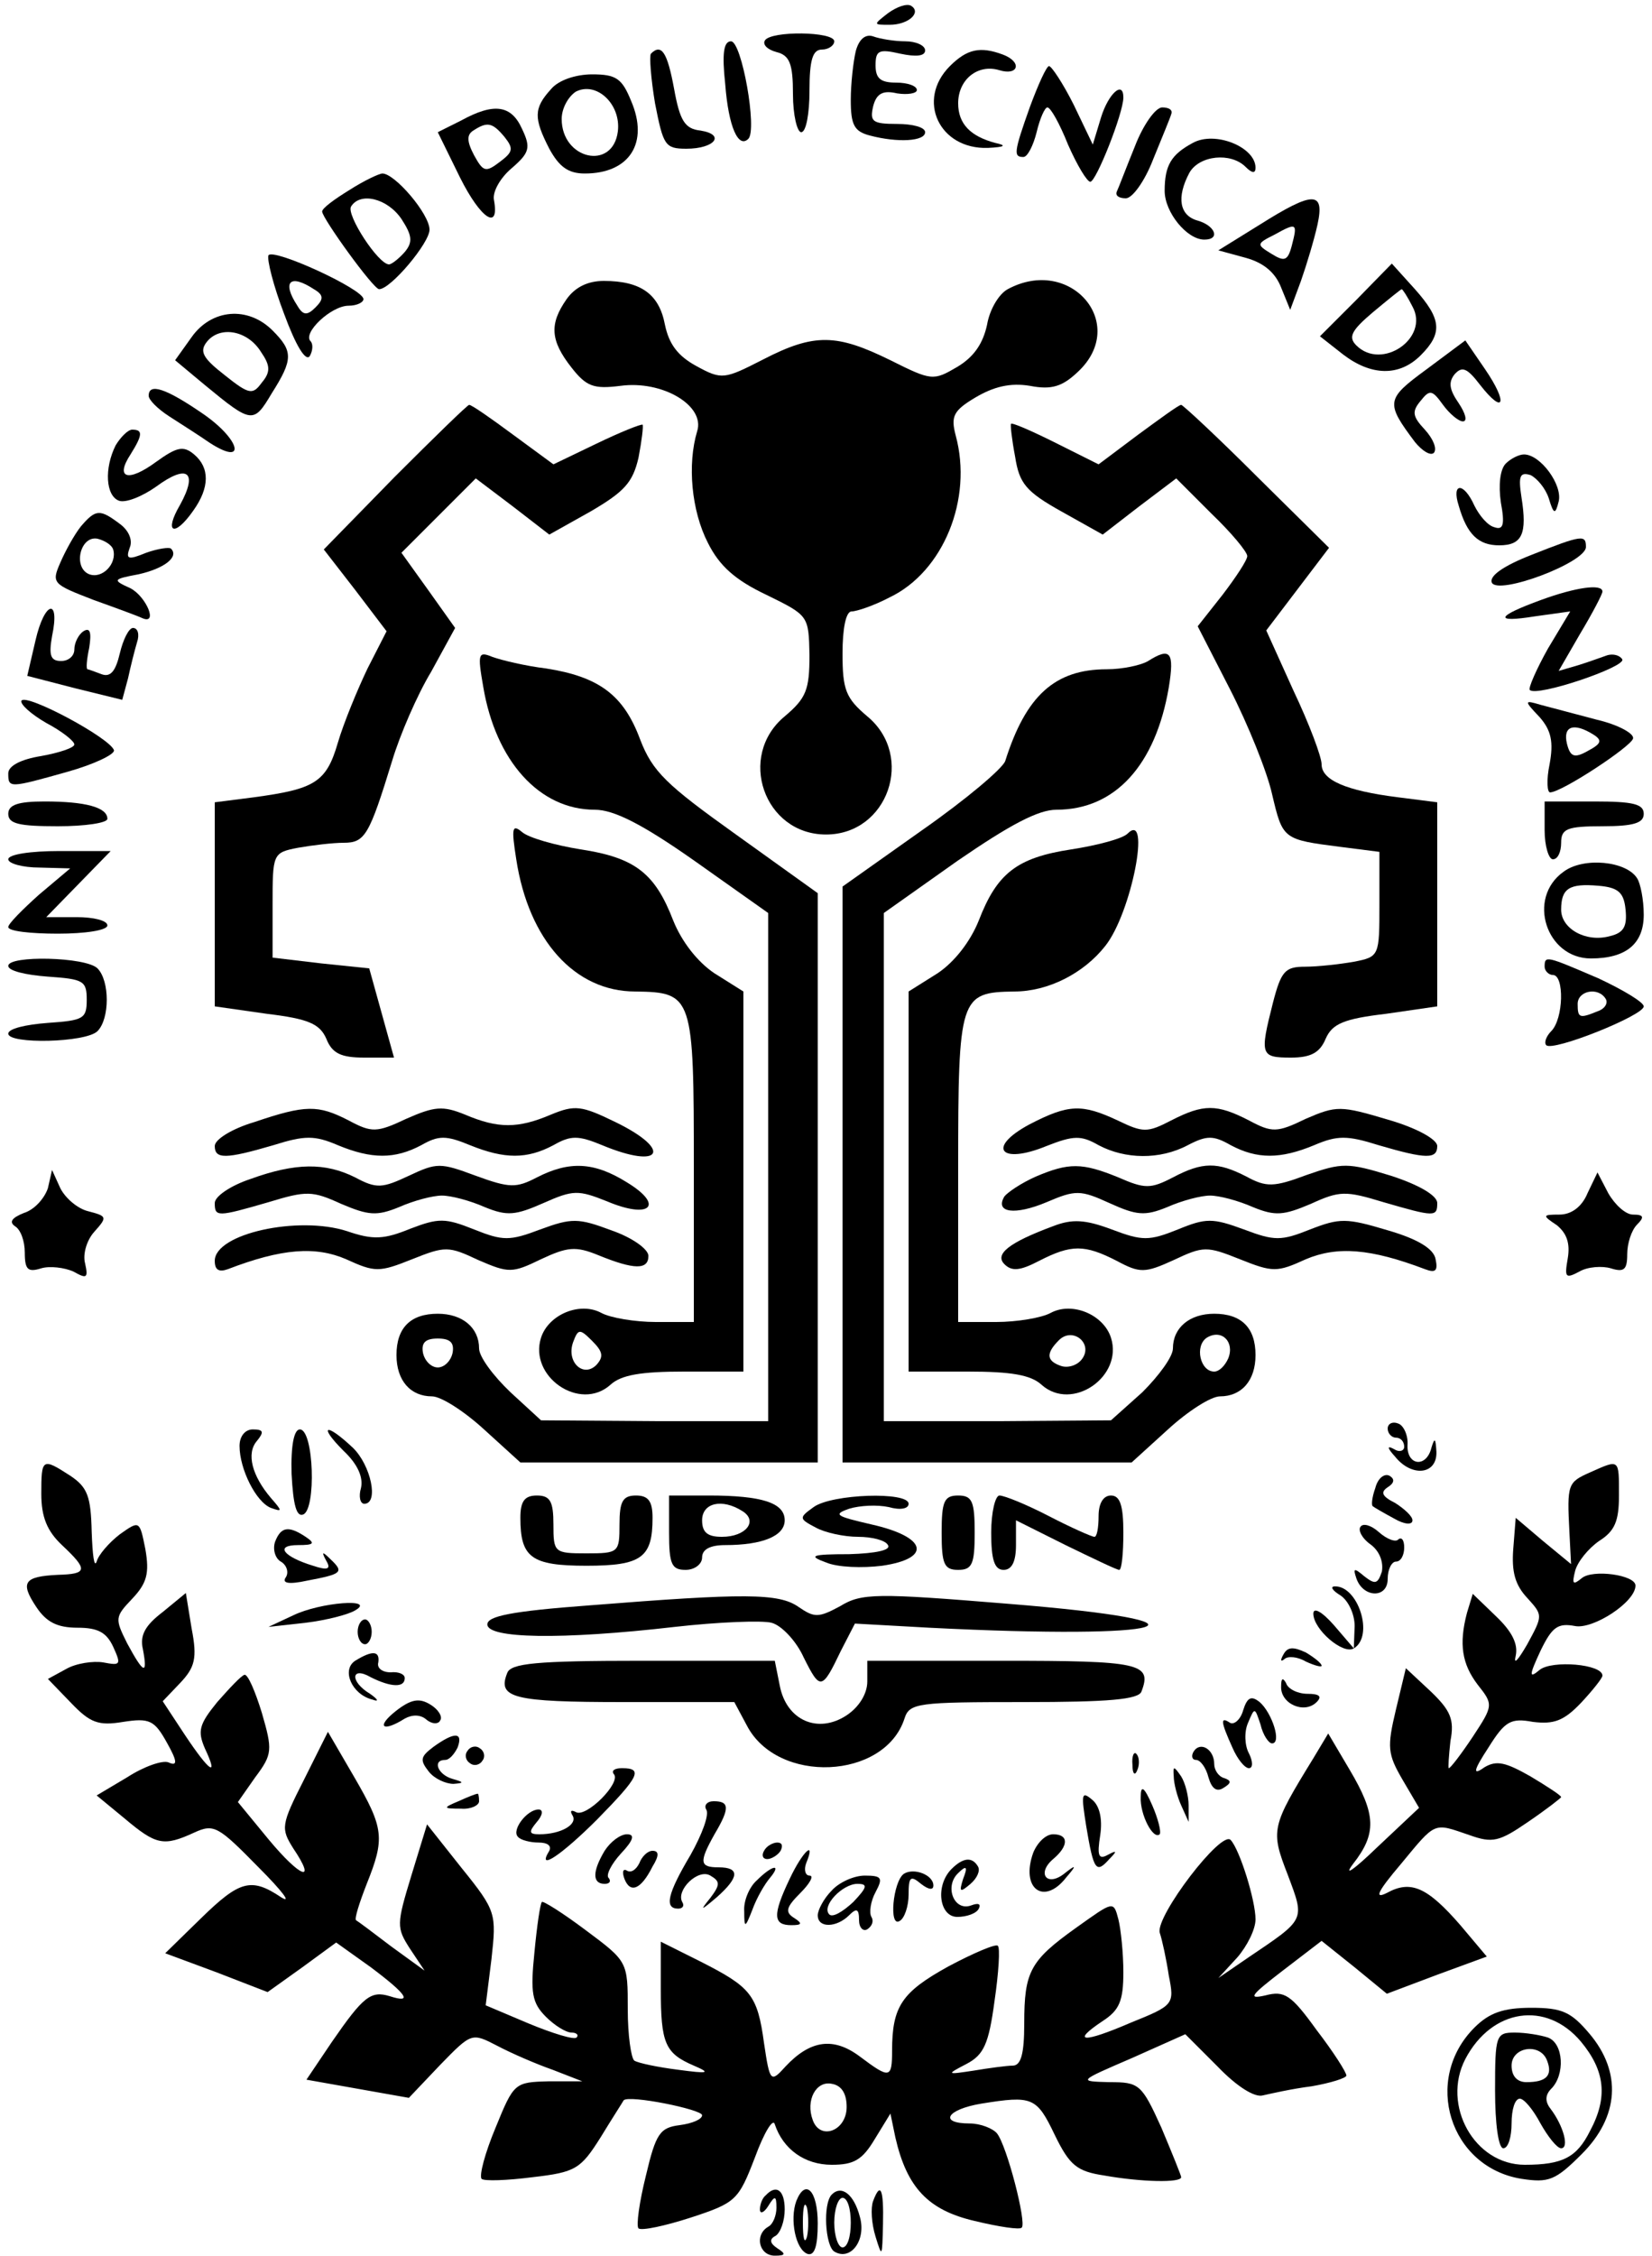 <?xml version="1.0" standalone="no"?>
<!DOCTYPE svg PUBLIC "-//W3C//DTD SVG 20010904//EN"
 "http://www.w3.org/TR/2001/REC-SVG-20010904/DTD/svg10.dtd">
<svg version="1.0" xmlns="http://www.w3.org/2000/svg"
 width="200pt" height="273pt" viewBox="0 0 200 273"
 preserveAspectRatio="xMidYMid meet">

<g transform="translate(0,273) scale(0.1,-0.1)"
fill="#000000" stroke="none">
<path d="M1075 2714 c-18 -14 -18 -14 2 -14 23 0 39 15 26 23 -5 3 -17 -1 -28
-9z"/>
<path d="M926 2681 c-3 -5 3 -11 14 -14 16 -4 20 -14 20 -51 0 -25 5 -46 10
-46 6 0 10 23 10 50 0 38 4 50 15 50 8 0 15 5 15 10 0 12 -77 13 -84 1z"/>
<path d="M1036 2668 c-3 -13 -6 -39 -6 -59 0 -30 4 -38 23 -43 34 -9 67 -7 67
4 0 6 -15 10 -34 10 -30 0 -33 3 -29 21 4 16 12 20 29 16 13 -2 24 0 24 4 0 5
-11 9 -25 9 -19 0 -25 5 -25 21 0 18 4 20 30 14 19 -4 30 -3 30 4 0 6 -11 11
-24 11 -13 0 -31 3 -39 6 -9 3 -17 -3 -21 -18z"/>
<path d="M878 2628 c4 -52 16 -78 28 -66 11 11 -8 118 -21 118 -9 0 -11 -15
-7 -52z"/>
<path d="M788 2665 c-2 -3 0 -30 5 -60 10 -51 12 -55 38 -55 34 0 48 17 17 22
-19 2 -25 12 -32 51 -8 43 -15 55 -28 42z"/>
<path d="M1150 2650 c-41 -41 -13 -101 46 -99 21 1 23 3 9 6 -30 8 -45 23 -45
48 0 29 24 48 50 40 23 -7 28 10 4 19 -27 10 -43 7 -64 -14z"/>
<path d="M1247 2601 c-20 -56 -20 -61 -8 -61 5 0 12 14 16 30 4 17 10 30 13
30 4 0 15 -20 25 -45 11 -25 23 -45 27 -45 7 0 40 83 40 102 0 21 -18 5 -27
-24 l-10 -33 -23 48 c-13 26 -27 47 -30 47 -3 0 -13 -22 -23 -49z"/>
<path d="M667 2622 c-21 -23 -21 -35 -2 -72 12 -22 23 -30 43 -30 54 0 78 37
56 88 -11 27 -18 32 -47 32 -20 0 -41 -7 -50 -18z m81 -51 c-6 -48 -68 -34
-68 15 0 13 8 27 17 33 25 13 55 -15 51 -48z"/>
<path d="M558 2584 l-28 -14 27 -55 c25 -50 48 -65 41 -27 -2 10 8 27 21 38
22 19 24 25 13 48 -13 29 -34 32 -74 10z m53 -20 c11 -14 10 -18 -6 -30 -17
-13 -20 -12 -31 8 -9 17 -9 25 -1 30 17 11 23 10 38 -8z"/>
<path d="M1374 2553 c-11 -27 -20 -51 -22 -55 -2 -5 3 -8 11 -8 8 0 23 21 33
47 11 27 21 51 22 55 2 5 -3 8 -11 8 -8 0 -23 -21 -33 -47z"/>
<path d="M1444 2557 c-26 -14 -34 -27 -34 -58 0 -26 27 -59 48 -59 20 0 13 17
-8 23 -22 6 -26 28 -10 58 12 21 50 25 68 7 8 -8 12 -8 12 -1 0 25 -49 45 -76
30z"/>
<path d="M423 2500 c-18 -11 -33 -22 -33 -26 0 -8 62 -94 69 -94 14 0 61 56
61 72 0 19 -42 68 -57 68 -4 0 -23 -9 -40 -20z m63 -35 c13 -20 14 -28 4 -40
-7 -8 -16 -15 -19 -15 -13 0 -52 60 -46 70 11 18 44 10 61 -15z"/>
<path d="M1525 2458 l-50 -31 33 -9 c22 -6 36 -18 43 -36 l11 -27 13 35 c7 20
16 50 20 68 9 41 -5 41 -70 0z m39 -25 c-5 -19 -9 -20 -25 -10 -18 11 -18 12
4 23 27 15 28 14 21 -13z"/>
<path d="M325 2421 c-2 -5 6 -37 19 -71 14 -38 26 -58 31 -51 4 7 4 15 1 18
-10 10 25 43 46 43 10 0 18 4 18 8 0 12 -109 62 -115 53z m55 -41 c12 -7 12
-12 2 -22 -10 -10 -15 -10 -22 2 -19 29 -9 39 20 20z"/>
<path d="M1642 2367 l-44 -44 28 -22 c34 -26 68 -27 94 -1 27 27 25 44 -7 80
l-28 31 -43 -44z m68 -8 c21 -38 -37 -78 -68 -47 -10 10 -6 18 20 40 18 15 34
28 35 28 1 0 7 -9 13 -21z"/>
<path d="M686 2368 c-21 -30 -20 -50 6 -83 18 -23 27 -26 59 -22 51 7 103 -24
93 -55 -12 -40 -7 -96 13 -135 14 -28 33 -45 71 -63 51 -25 51 -25 52 -73 0
-42 -4 -52 -30 -74 -58 -48 -25 -143 50 -143 75 0 108 95 50 143 -26 22 -30
32 -30 76 0 30 4 51 11 51 6 0 27 7 46 17 65 31 101 119 80 196 -6 23 -3 30
24 46 22 13 42 18 66 14 26 -5 39 -1 58 17 62 58 -9 141 -85 100 -11 -6 -22
-25 -25 -43 -5 -23 -16 -39 -36 -51 -29 -17 -31 -17 -81 8 -65 32 -92 33 -154
1 -47 -24 -50 -25 -81 -8 -22 12 -33 26 -38 50 -7 37 -29 53 -74 53 -20 0 -35
-8 -45 -22z"/>
<path d="M232 2322 l-20 -28 36 -30 c57 -47 59 -47 81 -10 26 41 26 51 1 76
-30 30 -74 26 -98 -8z m84 -18 c11 -16 12 -24 1 -37 -11 -15 -15 -15 -45 9
-27 21 -31 29 -21 41 16 19 49 13 65 -13z"/>
<path d="M1727 2283 c-49 -36 -50 -40 -14 -88 9 -11 19 -17 23 -13 4 5 -1 17
-11 28 -15 16 -16 22 -5 35 11 14 14 13 27 -5 8 -11 19 -20 24 -20 6 0 3 10
-5 22 -11 16 -13 25 -5 35 9 10 15 8 31 -13 29 -37 34 -22 6 19 l-24 35 -47
-35z"/>
<path d="M180 2251 c0 -5 11 -16 25 -25 14 -9 36 -23 49 -32 45 -29 37 4 -8
35 -45 31 -66 38 -66 22z"/>
<path d="M478 2153 l-86 -88 38 -49 38 -50 -23 -45 c-12 -25 -29 -66 -36 -90
-14 -48 -28 -56 -102 -66 l-47 -6 0 -124 0 -123 63 -9 c50 -6 64 -12 72 -30 7
-18 18 -23 46 -23 l36 0 -15 54 -15 54 -58 6 -59 7 0 63 c0 63 0 64 31 70 17
3 42 6 55 6 26 0 31 9 59 100 9 30 30 79 47 107 l29 53 -32 45 -33 46 45 45
45 45 45 -34 44 -34 50 28 c41 24 51 35 58 65 4 21 6 38 5 40 -2 1 -27 -9 -56
-23 l-52 -25 -49 36 c-27 20 -50 36 -53 36 -2 0 -42 -39 -90 -87z"/>
<path d="M1378 2204 l-48 -36 -52 26 c-28 14 -53 25 -54 23 -1 -1 1 -19 5 -40
5 -32 13 -42 56 -66 l50 -28 44 34 45 34 43 -43 c24 -23 43 -46 43 -51 0 -5
-14 -26 -30 -47 l-30 -38 39 -76 c22 -43 45 -100 51 -127 13 -55 13 -55 83
-64 l47 -6 0 -63 c0 -63 0 -64 -31 -70 -17 -3 -44 -6 -59 -6 -24 0 -29 -5 -39
-44 -16 -63 -15 -66 22 -66 24 0 35 6 42 23 8 18 22 24 73 30 l62 9 0 123 0
124 -47 6 c-64 8 -93 21 -93 40 0 9 -15 49 -34 89 l-33 73 38 50 38 50 -87 86
c-48 48 -90 87 -92 87 -3 0 -26 -17 -52 -36z"/>
<path d="M140 2191 c-14 -28 -12 -61 4 -67 8 -3 28 5 45 17 38 28 51 18 29
-22 -20 -34 -7 -40 16 -7 20 28 20 52 1 68 -13 11 -21 9 -46 -9 -34 -25 -50
-20 -31 9 15 24 15 30 2 30 -5 0 -14 -9 -20 -19z"/>
<path d="M1823 2169 c-7 -7 -9 -26 -6 -47 5 -27 3 -34 -8 -30 -8 2 -18 14 -24
26 -13 29 -28 28 -19 0 10 -35 24 -48 49 -48 28 0 34 14 27 58 -4 26 -2 31 11
27 8 -4 18 -16 22 -28 6 -20 8 -20 12 -4 5 20 -22 57 -42 57 -6 0 -16 -5 -22
-11z"/>
<path d="M98 2093 c-8 -10 -19 -30 -25 -44 -11 -25 -9 -26 40 -45 28 -10 55
-20 59 -22 20 -9 5 26 -14 36 -22 10 -22 11 10 17 31 7 49 21 39 31 -2 2 -16
0 -30 -5 -22 -9 -25 -8 -20 6 4 9 -1 21 -12 29 -24 18 -29 18 -47 -3z m39 -28
c5 -17 -13 -36 -29 -30 -20 8 -11 47 10 43 8 -2 17 -7 19 -13z"/>
<path d="M1853 2058 c-33 -13 -50 -25 -47 -33 7 -16 114 24 114 43 0 15 -4 15
-67 -10z"/>
<path d="M1866 2004 c-55 -20 -58 -28 -8 -20 l43 6 -27 -45 c-14 -25 -24 -48
-22 -50 8 -9 117 28 112 37 -3 5 -11 7 -18 5 -6 -2 -22 -8 -35 -12 l-24 -7 26
45 c15 25 27 48 27 51 0 10 -33 5 -74 -10z"/>
<path d="M43 1955 l-10 -43 58 -15 57 -14 7 26 c3 14 8 34 11 44 3 9 1 17 -5
17 -5 0 -12 -14 -16 -31 -5 -21 -11 -29 -22 -25 -8 3 -16 6 -17 6 -2 0 -1 12
2 26 3 19 1 25 -7 20 -6 -4 -11 -14 -11 -22 0 -8 -7 -14 -16 -14 -13 0 -15 7
-11 30 10 47 -9 43 -20 -5z"/>
<path d="M585 1899 c15 -90 68 -149 135 -149 23 0 57 -17 121 -62 l89 -63 0
-307 0 -308 -137 0 -138 1 -37 34 c-21 20 -38 43 -38 53 0 25 -20 42 -50 42
-33 0 -50 -17 -50 -50 0 -31 17 -50 43 -50 11 0 39 -18 63 -40 l44 -40 180 0
180 0 0 345 0 344 -99 71 c-84 60 -101 76 -116 115 -20 54 -50 76 -114 86 -25
3 -54 10 -65 14 -17 7 -18 4 -11 -36z m-37 -806 c-2 -10 -10 -18 -18 -18 -8 0
-16 8 -18 18 -2 12 3 17 18 17 15 0 20 -5 18 -17z"/>
<path d="M1390 1930 c-8 -5 -31 -10 -50 -10 -63 0 -98 -32 -123 -111 -3 -9
-48 -47 -101 -84 l-96 -68 0 -349 0 -348 175 0 175 0 44 40 c24 22 52 40 63
40 26 0 43 19 43 50 0 33 -17 50 -50 50 -30 0 -50 -17 -50 -42 0 -10 -17 -33
-37 -53 l-38 -34 -137 -1 -138 0 0 308 0 307 89 63 c64 44 98 62 120 62 71 0
120 54 136 148 7 43 2 49 -25 32z m97 -844 c-4 -9 -11 -16 -17 -16 -17 0 -24
31 -9 41 18 11 34 -5 26 -25z"/>
<path d="M26 1882 c-2 -4 11 -16 30 -27 19 -10 34 -22 34 -26 0 -4 -18 -10
-40 -14 -25 -4 -40 -12 -40 -21 0 -18 1 -18 72 2 32 9 57 21 56 26 -5 15 -106
69 -112 60z"/>
<path d="M1864 1862 c14 -16 17 -30 12 -57 -4 -19 -3 -35 1 -34 15 1 97 55
100 65 2 6 -18 17 -44 23 -26 7 -57 15 -68 18 -20 6 -20 5 -1 -15z m65 -21
c11 -7 10 -11 -7 -20 -16 -9 -21 -7 -25 9 -5 21 8 26 32 11z"/>
<path d="M10 1745 c0 -12 13 -15 60 -15 33 0 60 4 60 9 0 14 -27 21 -76 21
-32 0 -44 -4 -44 -15z"/>
<path d="M1870 1725 c0 -19 5 -35 10 -35 6 0 10 9 10 20 0 17 7 20 50 20 38 0
50 4 50 15 0 12 -13 15 -60 15 l-60 0 0 -35z"/>
<path d="M625 1690 c15 -98 71 -160 144 -160 70 -1 71 -5 71 -214 l0 -186 -46
0 c-25 0 -55 5 -66 11 -26 14 -64 -2 -73 -30 -15 -47 47 -90 84 -57 13 12 37
16 89 16 l72 0 0 230 0 230 -35 22 c-21 14 -40 39 -50 64 -22 57 -46 76 -112
86 -31 5 -63 14 -71 21 -12 10 -13 5 -7 -33z m97 -612 c-16 -16 -37 4 -28 28
6 16 8 16 23 1 13 -13 14 -19 5 -29z"/>
<path d="M1365 1721 c-6 -6 -36 -14 -68 -19 -66 -10 -90 -29 -112 -86 -10 -25
-29 -50 -50 -64 l-35 -22 0 -230 0 -230 72 0 c52 0 76 -4 89 -16 37 -33 99 10
84 57 -9 28 -47 44 -73 30 -11 -6 -41 -11 -66 -11 l-46 0 0 186 c0 208 2 213
68 214 41 0 84 22 110 55 32 40 56 165 27 136z m-56 -637 c-6 -7 -17 -10 -25
-7 -17 6 -18 15 -2 31 17 17 43 -5 27 -24z"/>
<path d="M10 1690 c0 -5 17 -10 38 -10 l37 -1 -38 -32 c-20 -18 -37 -35 -37
-39 0 -5 27 -8 60 -8 33 0 60 4 60 10 0 6 -17 10 -37 10 l-37 0 39 40 39 40
-62 0 c-35 0 -62 -4 -62 -10z"/>
<path d="M1893 1675 c-45 -32 -21 -105 33 -105 43 0 64 18 64 53 0 18 -4 38
-8 44 -13 21 -65 26 -89 8z m75 -46 c2 -20 -2 -28 -19 -32 -29 -8 -59 9 -59
32 0 26 10 32 45 29 24 -2 31 -8 33 -29z"/>
<path d="M10 1561 c0 -6 21 -11 48 -13 43 -3 47 -5 47 -28 0 -23 -4 -25 -47
-28 -27 -2 -48 -7 -48 -13 0 -13 94 -11 108 3 15 15 15 61 0 76 -14 14 -108
16 -108 3z"/>
<path d="M1870 1560 c0 -5 5 -10 10 -10 14 0 13 -53 -2 -68 -6 -6 -9 -14 -6
-17 8 -8 118 36 118 47 0 5 -25 20 -55 34 -63 27 -65 28 -65 14z m74 -39 c3
-5 -1 -12 -10 -15 -22 -9 -24 -8 -24 9 0 16 25 21 34 6z"/>
<path d="M308 1372 c-27 -8 -48 -21 -48 -29 0 -16 13 -16 71 1 38 12 50 12 78
0 41 -17 69 -17 101 0 21 12 30 12 59 0 42 -17 69 -17 101 0 21 12 30 12 59 0
72 -30 86 -6 16 28 -41 20 -49 21 -78 9 -40 -17 -64 -17 -104 0 -27 11 -37 10
-71 -5 -36 -17 -42 -17 -70 -2 -37 19 -52 19 -114 -2z"/>
<path d="M1246 1369 c-52 -28 -35 -49 21 -26 33 13 42 13 63 1 32 -17 74 -18
108 0 23 12 31 12 52 0 32 -17 60 -17 101 0 28 12 40 12 78 0 58 -17 71 -17
71 -1 0 8 -25 22 -60 32 -57 17 -62 17 -99 1 -35 -17 -41 -17 -69 -2 -39 20
-55 20 -94 0 -29 -15 -34 -15 -65 0 -43 20 -59 20 -107 -5z"/>
<path d="M303 1303 c-24 -8 -43 -21 -43 -29 0 -17 3 -17 65 1 46 14 53 14 88
-2 33 -14 43 -15 70 -4 18 8 41 14 52 14 11 0 34 -6 52 -14 27 -11 37 -10 71
5 36 16 42 16 77 2 52 -22 70 -5 24 23 -40 25 -70 26 -109 6 -25 -13 -33 -13
-74 2 -43 16 -47 16 -81 0 -32 -15 -39 -16 -65 -2 -36 18 -72 18 -127 -2z"/>
<path d="M1254 1306 c-18 -8 -34 -19 -38 -24 -12 -20 13 -23 51 -7 35 15 41
15 76 -1 33 -15 43 -16 70 -5 18 8 41 14 52 14 11 0 34 -6 52 -14 27 -11 37
-10 70 4 35 16 42 16 88 2 62 -18 65 -18 65 -1 0 9 -22 22 -56 33 -52 16 -59
16 -102 1 -40 -15 -49 -15 -73 -2 -35 18 -53 18 -89 -1 -27 -14 -34 -14 -66 0
-44 18 -60 18 -100 1z"/>
<path d="M58 1292 c-4 -12 -16 -26 -29 -30 -15 -6 -18 -11 -11 -16 7 -4 12
-18 12 -32 0 -21 4 -24 20 -19 10 3 28 1 39 -4 16 -9 18 -8 14 10 -3 11 2 28
11 38 16 18 16 19 -7 25 -13 3 -28 16 -34 28 l-10 22 -5 -22z"/>
<path d="M1922 1286 c-7 -17 -20 -26 -34 -26 -21 0 -21 -1 -3 -13 12 -10 16
-22 13 -40 -4 -23 -3 -25 14 -16 10 6 28 7 38 4 16 -5 20 -2 20 17 0 13 5 29
12 36 9 9 8 12 -5 12 -9 0 -22 12 -30 26 l-13 25 -12 -25z"/>
<path d="M497 1243 c-32 -13 -45 -14 -77 -3 -59 19 -160 -3 -160 -36 0 -11 5
-14 16 -10 65 25 106 28 143 12 35 -16 40 -16 80 0 40 16 44 16 80 -1 37 -16
41 -16 76 1 32 15 42 16 69 5 44 -18 61 -18 61 -1 0 8 -19 22 -45 31 -40 15
-48 15 -86 1 -37 -14 -45 -14 -80 0 -35 14 -43 14 -77 1z"/>
<path d="M1275 1246 c-54 -20 -71 -34 -59 -46 9 -9 19 -8 42 4 39 20 55 20 94
0 28 -15 34 -15 69 1 36 17 40 17 80 1 40 -16 45 -16 80 0 38 16 78 13 144
-12 13 -5 16 -2 13 12 -2 12 -20 24 -58 35 -50 15 -58 15 -94 1 -35 -14 -43
-14 -80 0 -38 14 -46 14 -80 0 -35 -14 -43 -14 -80 0 -32 12 -48 13 -71 4z"/>
<path d="M1680 1001 c0 -6 5 -11 10 -11 6 0 10 -5 10 -11 0 -5 -6 -7 -12 -3
-9 5 -9 2 1 -9 20 -25 51 -22 50 6 -1 16 -2 18 -6 5 -6 -25 -30 -22 -29 3 1
12 -5 24 -11 26 -7 3 -13 0 -13 -6z"/>
<path d="M290 980 c0 -28 20 -68 38 -75 14 -5 14 -4 0 12 -23 27 -30 54 -17
69 9 11 8 14 -5 14 -9 0 -16 -8 -16 -20z"/>
<path d="M353 946 c2 -38 6 -52 14 -49 16 6 13 103 -4 103 -7 0 -11 -19 -10
-54z"/>
<path d="M416 974 c17 -16 24 -32 21 -45 -3 -10 -1 -19 4 -19 18 0 8 47 -14
68 -33 31 -42 27 -11 -4z"/>
<path d="M50 922 c0 -28 7 -45 25 -62 32 -30 31 -35 -5 -36 -41 -2 -46 -9 -26
-39 12 -18 25 -25 50 -25 25 0 35 -6 43 -23 10 -22 9 -23 -12 -19 -12 2 -33
-1 -45 -8 l-22 -12 28 -29 c23 -24 33 -28 63 -23 32 5 38 2 53 -25 13 -23 13
-29 2 -24 -7 3 -30 -5 -50 -18 l-37 -22 34 -28 c38 -32 47 -34 84 -17 24 11
29 8 78 -42 29 -29 41 -45 27 -36 -36 24 -50 20 -97 -26 l-43 -42 62 -23 62
-24 42 30 41 30 42 -30 c44 -33 51 -44 23 -35 -23 7 -32 0 -70 -55 l-31 -46
62 -11 62 -11 38 40 c38 39 38 39 69 23 17 -9 47 -22 67 -29 l36 -14 -41 0
c-41 -1 -42 -2 -64 -56 -13 -31 -20 -58 -17 -62 3 -3 31 -2 62 2 52 6 58 10
82 48 14 23 27 43 28 45 6 7 95 -11 95 -18 0 -5 -12 -10 -27 -12 -24 -3 -29
-10 -41 -61 -8 -32 -12 -61 -9 -64 4 -3 32 3 63 13 55 18 58 21 78 73 11 30
22 48 24 40 10 -30 36 -49 69 -49 27 0 37 6 52 31 l19 31 6 -29 c14 -61 40
-88 96 -101 29 -7 55 -11 57 -8 6 6 -18 99 -30 114 -5 6 -20 12 -33 12 -38 0
-28 17 14 24 62 10 67 8 89 -38 18 -37 27 -44 60 -49 45 -8 93 -9 93 -2 0 2
-11 29 -24 60 -24 53 -27 55 -63 55 -38 1 -38 1 27 29 l65 29 39 -39 c23 -24
45 -38 55 -35 9 2 35 8 59 11 23 4 42 10 42 13 0 4 -16 29 -36 55 -31 43 -39
48 -62 42 -22 -5 -18 0 21 30 l47 36 40 -32 39 -32 61 23 60 22 -32 38 c-40
46 -60 55 -89 39 -16 -8 -11 2 17 35 43 52 39 50 83 35 28 -10 36 -8 71 16 22
15 40 29 40 30 0 2 -17 13 -37 25 -30 17 -41 20 -56 11 -14 -10 -14 -5 5 24
20 32 27 36 54 31 25 -3 37 1 58 23 14 15 26 30 26 33 0 14 -61 19 -76 7 -13
-11 -13 -7 1 23 14 29 21 34 42 30 22 -4 73 29 73 49 0 13 -52 20 -65 9 -11
-9 -12 -7 -8 9 3 11 16 27 29 36 19 12 24 24 24 55 0 45 1 44 -35 28 -27 -12
-28 -14 -25 -72 l2 -39 -34 28 -33 28 -3 -38 c-2 -27 2 -43 17 -59 19 -21 19
-21 0 -56 -11 -19 -17 -26 -14 -14 3 14 -4 29 -24 48 l-28 27 -7 -23 c-10 -38
-6 -62 13 -87 19 -24 19 -25 -6 -63 -14 -21 -27 -38 -29 -38 -1 0 0 15 2 33 5
26 0 37 -24 60 l-30 28 -12 -50 c-11 -46 -10 -54 8 -85 l20 -34 -51 -48 c-28
-27 -41 -36 -29 -20 29 37 28 60 -4 114 l-26 44 -18 -30 c-51 -83 -52 -87 -31
-141 21 -56 22 -53 -49 -101 l-35 -24 23 25 c12 14 22 34 22 46 0 23 -19 84
-30 96 -11 13 -91 -92 -86 -112 3 -9 8 -32 11 -52 7 -35 6 -36 -46 -57 -58
-25 -73 -24 -34 2 20 13 25 24 25 59 0 23 -3 52 -6 64 -6 23 -6 22 -51 -10
-56 -40 -63 -53 -63 -116 0 -37 -4 -51 -14 -51 -7 0 -29 -3 -47 -6 -33 -5 -34
-5 -9 8 21 11 27 24 34 76 5 34 7 65 4 67 -2 3 -30 -9 -60 -25 -56 -31 -68
-48 -68 -102 0 -34 -3 -34 -39 -7 -32 24 -60 20 -90 -12 -18 -20 -19 -19 -26
28 -8 59 -16 68 -77 99 l-48 24 0 -57 c0 -66 5 -78 40 -93 21 -9 18 -10 -19
-5 -24 3 -48 8 -53 11 -4 3 -8 31 -8 62 0 58 0 58 -51 96 -28 21 -52 36 -53
34 -2 -2 -6 -29 -9 -61 -5 -49 -3 -61 14 -78 10 -10 24 -19 31 -19 6 0 9 -3 6
-6 -3 -3 -29 5 -58 17 l-52 22 7 56 c6 55 6 58 -36 110 l-42 53 -19 -62 c-18
-59 -18 -63 -2 -88 l18 -27 -40 29 c-21 16 -41 31 -43 32 -2 2 4 21 13 44 22
55 21 67 -15 129 l-32 55 -29 -58 c-28 -55 -28 -59 -13 -83 29 -43 9 -36 -30
11 l-37 45 21 30 c21 28 21 33 8 78 -8 26 -17 47 -21 46 -4 -1 -18 -16 -33
-33 -22 -27 -24 -35 -15 -56 17 -36 6 -29 -24 16 l-27 41 21 22 c18 19 21 30
14 66 l-7 43 -28 -23 c-21 -16 -28 -28 -24 -45 6 -32 1 -30 -19 7 -15 30 -15
32 6 54 18 19 21 31 16 60 -7 35 -7 35 -31 18 -13 -10 -26 -25 -28 -33 -3 -8
-5 8 -6 36 -1 43 -5 54 -26 68 -34 22 -35 21 -35 -22z m975 -742 c0 -29 -32
-41 -41 -16 -9 24 4 48 23 44 12 -2 18 -12 18 -28z"/>
<path d="M1665 929 c-4 -11 -5 -21 -3 -22 1 -1 13 -8 26 -15 12 -7 22 -8 22
-2 0 5 -10 14 -21 21 -16 8 -18 13 -9 19 8 5 9 10 2 14 -6 3 -14 -3 -17 -15z"/>
<path d="M630 893 c0 -48 13 -58 80 -58 67 0 80 10 80 58 0 20 -5 27 -20 27
-16 0 -20 -7 -20 -35 0 -34 -1 -35 -40 -35 -39 0 -40 1 -40 35 0 28 -4 35 -20
35 -15 0 -20 -7 -20 -27z"/>
<path d="M810 875 c0 -38 3 -45 20 -45 11 0 20 7 20 15 0 10 10 15 28 15 45 0
72 11 72 30 0 21 -27 30 -92 30 l-48 0 0 -45z m89 26 c19 -12 4 -31 -25 -31
-17 0 -24 5 -24 20 0 21 24 27 49 11z"/>
<path d="M985 906 c-18 -13 -18 -14 3 -25 11 -6 34 -11 51 -11 16 0 33 -4 36
-10 4 -6 -14 -10 -47 -11 -46 0 -50 -2 -28 -10 14 -6 44 -7 68 -4 61 9 54 35
-13 50 -43 10 -47 12 -27 19 13 4 34 5 48 2 14 -4 24 -2 24 4 0 15 -93 12
-115 -4z"/>
<path d="M1140 875 c0 -38 3 -45 20 -45 17 0 20 7 20 45 0 38 -3 45 -20 45
-17 0 -20 -7 -20 -45z"/>
<path d="M1200 875 c0 -33 4 -45 15 -45 10 0 15 10 15 30 l0 30 60 -30 c33
-16 62 -30 65 -30 3 0 5 20 5 45 0 33 -4 45 -15 45 -9 0 -15 -9 -15 -25 0 -14
-2 -25 -5 -25 -3 0 -28 11 -55 25 -27 14 -54 25 -60 25 -5 0 -10 -20 -10 -45z"/>
<path d="M1647 882 c-3 -4 2 -14 12 -21 11 -8 16 -21 14 -33 -5 -15 -8 -16
-21 -6 -13 11 -14 10 -10 -2 8 -24 38 -25 38 -1 0 12 5 21 10 21 6 0 10 8 10
17 0 9 -3 13 -7 10 -3 -4 -14 0 -24 9 -9 8 -19 11 -22 6z"/>
<path d="M333 864 c-3 -9 0 -20 7 -24 7 -4 10 -13 6 -19 -5 -7 3 -9 26 -4 42
8 45 10 28 26 -10 10 -11 9 -5 -2 6 -10 2 -12 -16 -6 -36 11 -47 25 -18 25 19
0 21 2 9 10 -21 14 -30 12 -37 -6z"/>
<path d="M1623 799 c9 -6 17 -22 17 -37 l-1 -27 -24 28 c-15 17 -25 22 -25 14
0 -19 36 -50 49 -42 25 15 5 76 -23 75 -6 0 -3 -5 7 -11z"/>
<path d="M713 787 c-94 -7 -123 -13 -123 -23 0 -17 88 -19 227 -3 53 6 106 8
117 5 12 -3 30 -22 39 -42 20 -40 22 -40 45 8 l17 33 90 -5 c295 -15 368 7 95
29 -159 13 -177 13 -203 -3 -26 -14 -31 -14 -50 -1 -24 17 -65 17 -254 2z"/>
<path d="M355 775 l-30 -14 45 5 c25 3 52 10 60 15 26 15 -42 10 -75 -6z"/>
<path d="M433 755 c0 -8 4 -15 9 -15 4 0 8 7 8 15 0 8 -4 15 -8 15 -5 0 -9 -7
-9 -15z"/>
<path d="M1554 728 c-4 -7 -4 -10 1 -6 4 4 16 3 26 -3 11 -5 19 -7 19 -5 0 3
-9 10 -19 16 -15 7 -22 7 -27 -2z"/>
<path d="M430 720 c-17 -11 -4 -41 21 -47 8 -3 7 0 -3 7 -25 15 -23 34 1 20
24 -12 41 -13 41 -1 0 5 -8 8 -17 7 -10 0 -17 5 -15 12 2 14 -7 15 -28 2z"/>
<path d="M614 705 c-12 -30 7 -35 141 -35 l134 0 15 -28 c37 -72 167 -66 191
8 6 19 16 20 145 20 101 0 139 3 142 13 13 34 -2 37 -168 37 l-164 0 0 -25 c0
-15 -10 -31 -25 -41 -35 -23 -73 -6 -81 36 l-6 30 -160 0 c-129 0 -160 -3
-164 -15z"/>
<path d="M1551 689 c-1 -21 28 -34 43 -19 7 7 3 10 -11 10 -12 0 -24 6 -26 13
-4 7 -6 6 -6 -4z"/>
<path d="M479 659 c-24 -19 -16 -26 11 -9 9 5 19 5 26 -1 7 -6 15 -6 17 -1 3
4 -2 13 -12 19 -13 8 -23 7 -42 -8z"/>
<path d="M1505 660 c-3 -11 -11 -18 -16 -15 -12 8 -11 1 3 -30 6 -14 15 -25
20 -25 5 0 5 8 0 18 -5 9 -6 26 -1 37 8 19 8 19 15 -2 3 -13 10 -23 14 -23 12
0 0 37 -15 50 -10 8 -15 6 -20 -10z"/>
<path d="M525 616 c-16 -12 -17 -16 -6 -30 7 -9 21 -15 30 -15 13 1 13 2 -1 6
-18 5 -25 23 -9 23 5 0 11 7 15 15 7 19 -4 19 -29 1z"/>
<path d="M566 611 c-4 -5 -2 -12 3 -15 5 -4 12 -2 15 3 4 5 2 12 -3 15 -5 4
-12 2 -15 -3z"/>
<path d="M1445 610 c-3 -5 -2 -10 3 -10 5 0 12 -9 15 -21 4 -14 10 -18 18 -13
10 6 10 9 1 12 -7 2 -12 10 -12 17 0 18 -17 28 -25 15z"/>
<path d="M1371 594 c0 -11 3 -14 6 -6 3 7 2 16 -1 19 -3 4 -6 -2 -5 -13z"/>
<path d="M743 583 c10 -10 -34 -54 -46 -46 -6 3 -7 1 -4 -4 7 -11 -14 -23 -40
-23 -13 0 -13 3 -3 15 7 8 8 15 2 15 -14 0 -33 -25 -25 -33 3 -4 15 -7 25 -7
11 0 16 -4 13 -10 -16 -26 15 -5 58 38 51 52 56 62 30 62 -9 0 -13 -3 -10 -7z"/>
<path d="M1421 580 c0 -8 4 -24 9 -35 l9 -20 0 20 c0 11 -4 27 -9 35 -9 13
-10 13 -9 0z"/>
<path d="M1381 555 c-1 -21 15 -52 23 -45 2 3 -2 19 -9 35 -10 23 -14 25 -14
10z"/>
<path d="M555 550 c-19 -8 -19 -9 3 -9 12 -1 22 4 22 9 0 6 -1 10 -2 9 -2 0
-12 -4 -23 -9z"/>
<path d="M1315 520 c9 -54 12 -58 28 -40 10 10 9 11 -2 5 -11 -6 -13 -1 -9 24
3 20 -1 36 -10 43 -13 11 -13 6 -7 -32z"/>
<path d="M855 540 c4 -6 -5 -30 -19 -55 -28 -47 -32 -65 -15 -65 5 0 8 3 5 8
-8 14 19 41 34 32 12 -7 12 -11 0 -27 -13 -16 -12 -16 8 1 27 24 28 36 2 36
-23 0 -24 6 -5 40 19 32 18 40 -1 40 -8 0 -12 -5 -9 -10z"/>
<path d="M732 490 c-15 -25 -15 -40 0 -40 6 0 8 3 5 7 -4 3 3 17 15 30 15 16
17 23 7 23 -8 0 -20 -9 -27 -20z"/>
<path d="M1251 488 c-16 -44 13 -65 40 -30 13 15 12 16 -3 4 -21 -16 -33 1
-13 18 19 16 19 30 0 30 -9 0 -19 -10 -24 -22z"/>
<path d="M925 490 c-3 -5 -2 -10 4 -10 5 0 13 5 16 10 3 6 2 10 -4 10 -5 0
-13 -4 -16 -10z"/>
<path d="M774 475 c-4 -8 -10 -12 -15 -9 -5 3 -6 -2 -3 -10 7 -18 20 -13 34
15 8 13 8 19 0 19 -6 0 -13 -7 -16 -15z"/>
<path d="M956 456 c-21 -44 -20 -56 2 -56 13 0 14 2 3 9 -11 7 -9 13 8 30 11
11 17 21 11 21 -5 0 -7 7 -4 15 12 29 -4 15 -20 -19z"/>
<path d="M1152 468 c-20 -20 -15 -58 7 -58 11 0 23 4 26 10 3 6 -1 7 -9 4 -21
-8 -33 23 -16 39 10 10 12 8 6 -7 -5 -16 -4 -17 9 -6 8 7 12 16 9 21 -7 12
-18 11 -32 -3z"/>
<path d="M916 454 c-9 -8 -16 -25 -15 -37 0 -21 1 -21 10 2 5 14 15 31 21 38
15 18 3 16 -16 -3z"/>
<path d="M1094 462 c-13 -10 -18 -65 -5 -57 6 3 11 18 11 32 0 21 2 24 15 13
9 -7 15 -8 15 -2 0 13 -24 22 -36 14z"/>
<path d="M1007 442 c-10 -10 -17 -24 -17 -30 0 -16 23 -15 38 0 9 9 12 8 12
-6 0 -9 5 -14 10 -11 6 4 8 10 5 15 -3 5 -1 19 5 30 9 17 8 20 -13 20 -13 0
-31 -8 -40 -18z m26 -14 c-13 -12 -25 -19 -29 -15 -10 10 16 37 34 37 13 0 12
-4 -5 -22z"/>
<path d="M1785 276 c-63 -63 -30 -169 57 -183 33 -5 41 -2 73 30 45 45 49 99
9 146 -22 26 -33 31 -70 31 -34 0 -51 -6 -69 -24z m129 -17 c29 -35 33 -67 11
-108 -16 -32 -33 -41 -79 -41 -61 0 -101 72 -72 128 32 61 98 71 140 21z"/>
<path d="M1810 200 c0 -40 4 -70 10 -70 6 0 10 14 10 30 0 17 4 30 10 30 5 0
16 -13 25 -30 9 -16 20 -30 25 -30 10 0 3 27 -13 48 -7 9 -6 17 1 24 17 17 15
55 -4 62 -9 3 -27 6 -40 6 -23 0 -24 -3 -24 -70z m63 36 c7 -18 -1 -26 -25
-26 -11 0 -18 7 -18 20 0 23 35 28 43 6z"/>
<path d="M927 73 c-4 -3 -7 -11 -7 -17 0 -6 5 -4 10 4 8 13 10 13 10 -2 0 -9
-4 -20 -10 -23 -17 -10 -11 -35 8 -35 13 0 14 2 3 9 -9 6 -10 11 -2 15 6 4 11
18 11 32 0 23 -10 31 -23 17z"/>
<path d="M964 66 c-8 -22 -1 -59 14 -64 8 -2 12 9 12 37 0 40 -15 55 -26 27z
m13 -43 c-3 -10 -5 -2 -5 17 0 19 2 27 5 18 2 -10 2 -26 0 -35z"/>
<path d="M1007 74 c-11 -11 -8 -62 3 -69 20 -12 39 14 31 42 -7 27 -22 39 -34
27z m23 -34 c0 -17 -4 -30 -10 -30 -5 0 -10 13 -10 30 0 17 5 30 10 30 6 0 10
-13 10 -30z"/>
<path d="M1057 66 c-3 -8 -2 -27 3 -43 8 -26 8 -25 9 15 1 43 -3 52 -12 28z"/>
</g>
</svg>
